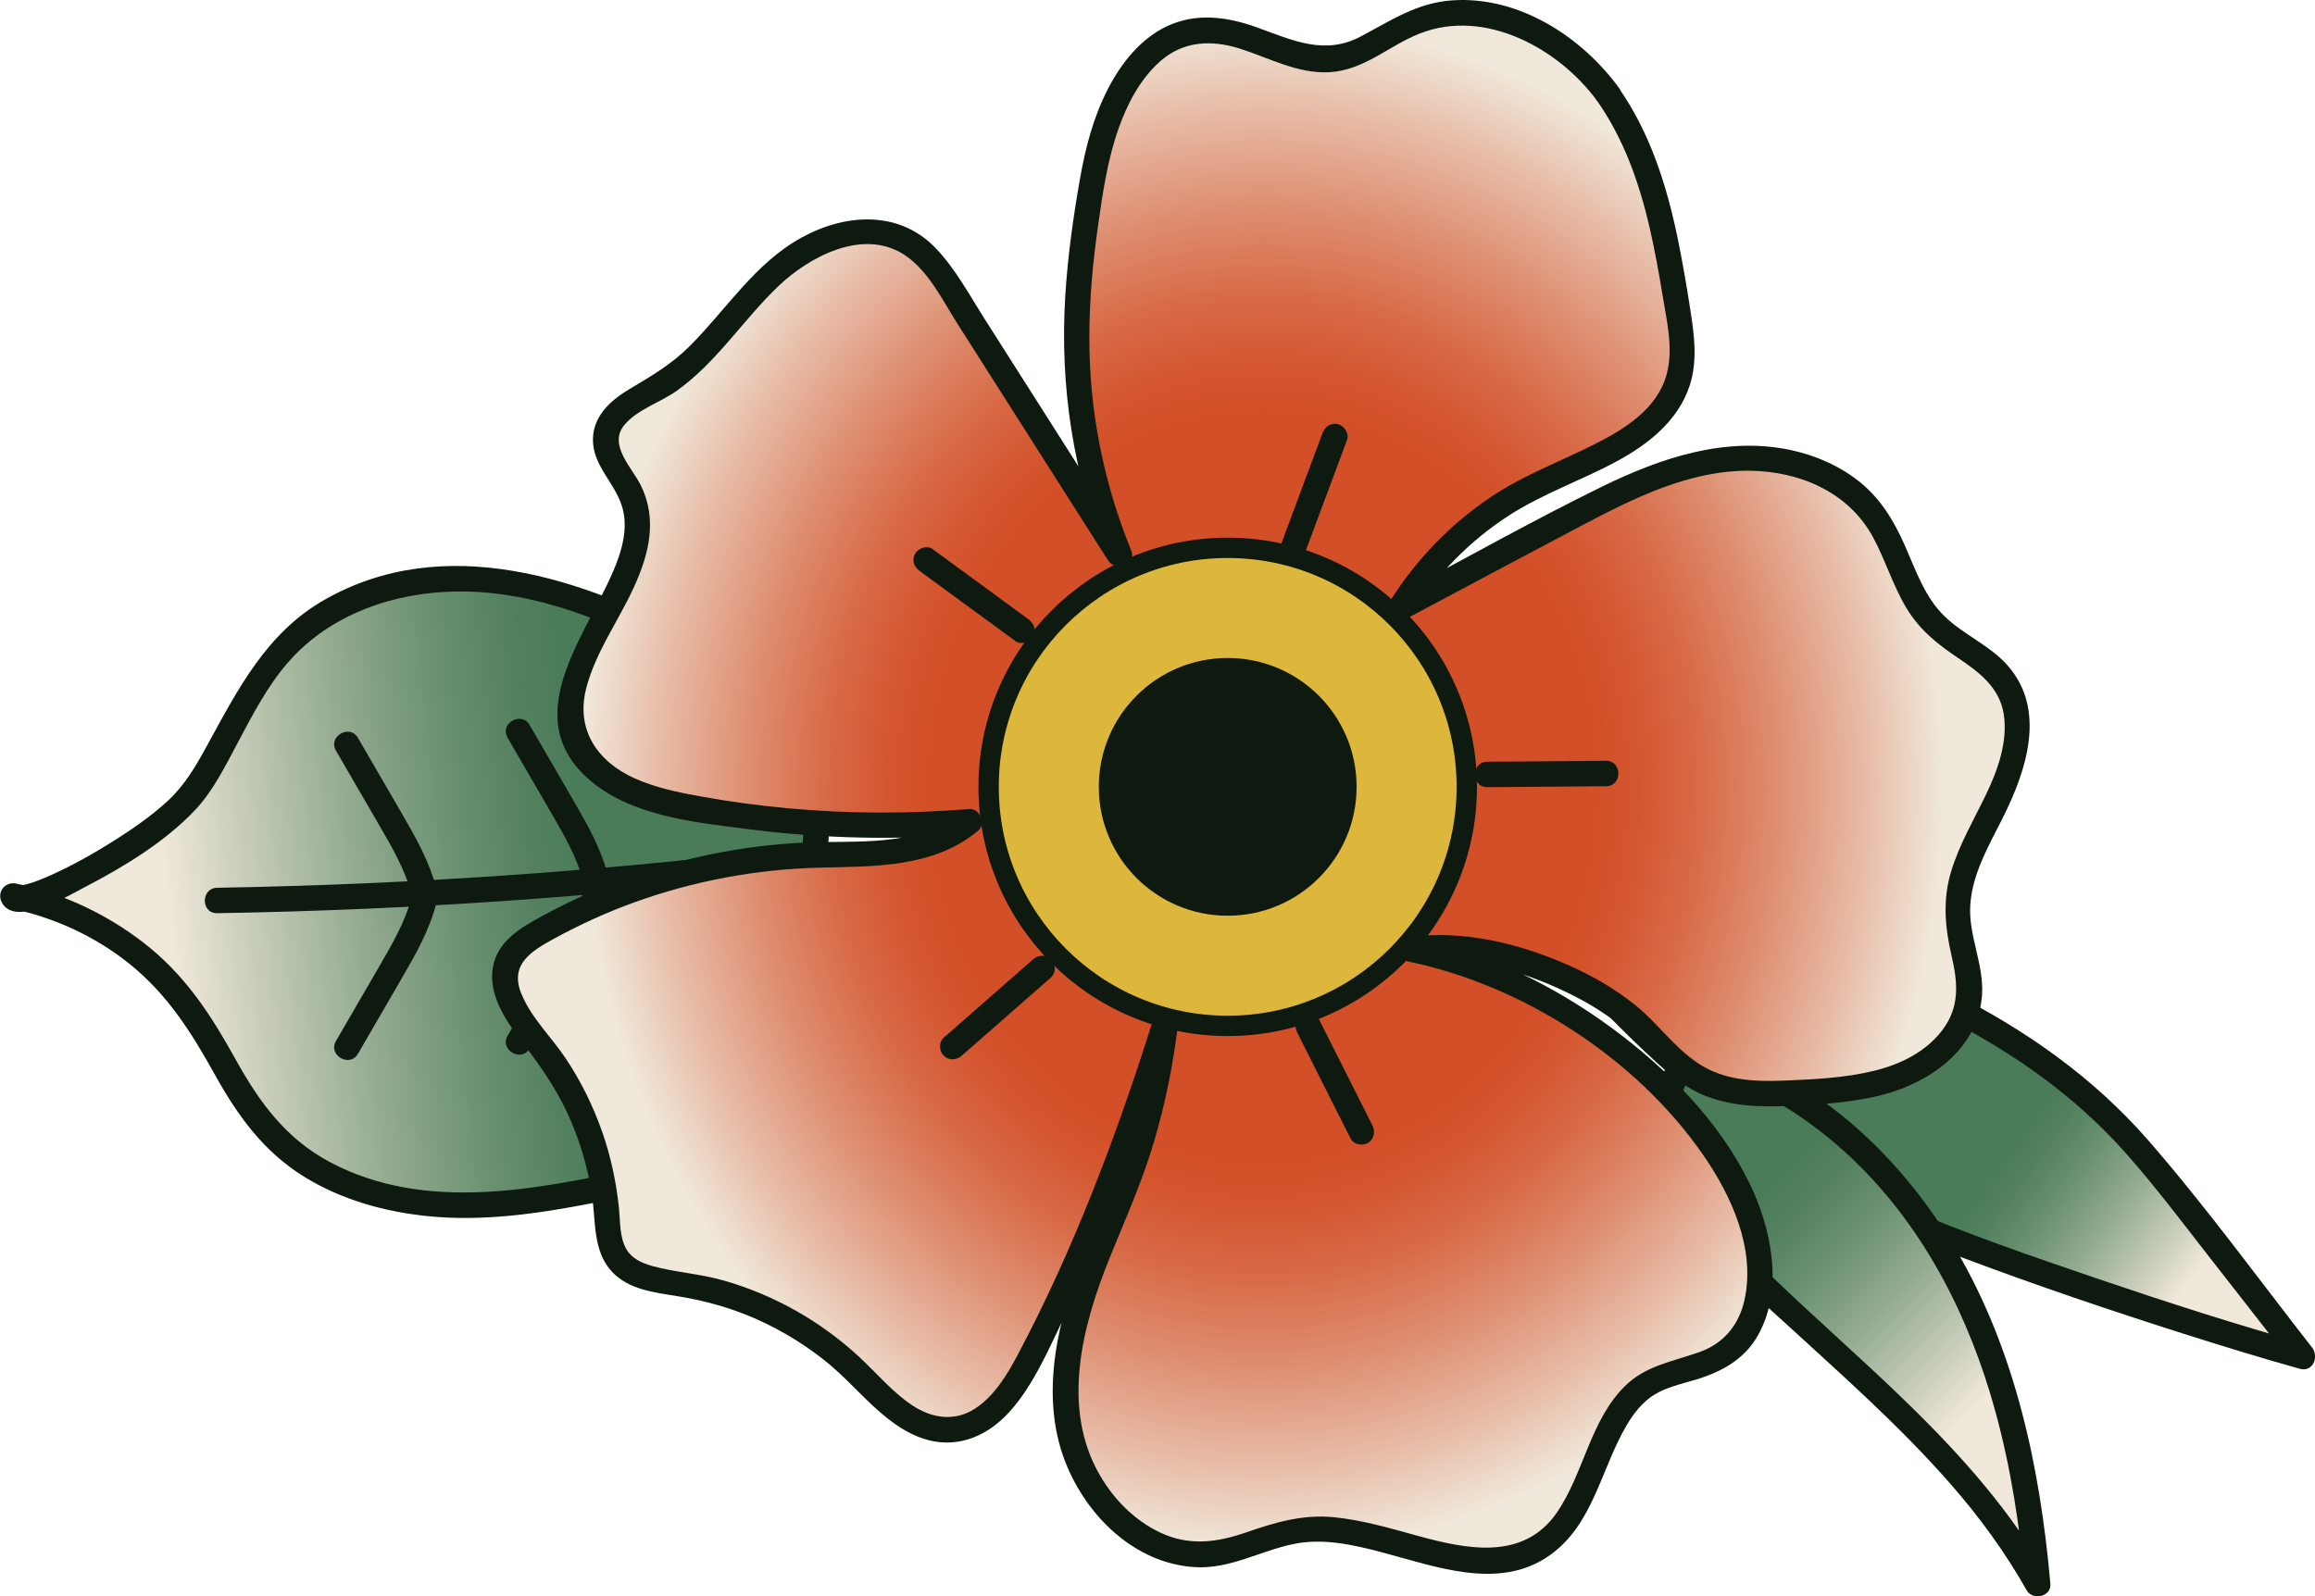 <?xml version="1.0" encoding="UTF-8"?><svg id="a" xmlns="http://www.w3.org/2000/svg" xmlns:xlink="http://www.w3.org/1999/xlink" viewBox="0 0 227.54 156.94"><defs><style>.k{fill:#ddb73c;stroke-width:2px;}.k,.l{stroke:#0e1a0f;stroke-miterlimit:10;}.l{stroke-width:.5px;}.l,.m{fill:#0e1a0f;}.m,.n,.o,.p,.q,.r,.s,.t,.u,.v{stroke-width:0px;}.n{fill:url(#b);}.o{fill:url(#c);}.p{fill:url(#e);}.q{fill:url(#f);}.r{fill:url(#d);}.s{fill:url(#j);}.t{fill:url(#i);}.u{fill:url(#h);}.v{fill:url(#g);}</style><linearGradient id="b" x1="87.28" y1="147.6" x2="62.79" y2="181.57" gradientTransform="translate(35.31 192.28) rotate(-90)" gradientUnits="userSpaceOnUse"><stop offset=".4" stop-color="#4b7c59"/><stop offset=".46" stop-color="#53815f"/><stop offset=".56" stop-color="#6b9172"/><stop offset=".68" stop-color="#92aa90"/><stop offset=".82" stop-color="#c8cdba"/><stop offset=".92" stop-color="#f0e8da"/></linearGradient><linearGradient id="c" x1="91.33" y1="122.31" x2="51.47" y2="162.85" gradientTransform="translate(35.31 192.28) rotate(-90)" gradientUnits="userSpaceOnUse"><stop offset=".4" stop-color="#4b7c59"/><stop offset=".46" stop-color="#53815f"/><stop offset=".56" stop-color="#6b9172"/><stop offset=".68" stop-color="#92aa90"/><stop offset=".82" stop-color="#c8cdba"/><stop offset=".92" stop-color="#f0e8da"/></linearGradient><linearGradient id="d" x1="88.89" y1="82.94" x2="10.37" y2="91.58" gradientUnits="userSpaceOnUse"><stop offset=".4" stop-color="#4b7c59"/><stop offset=".46" stop-color="#53815f"/><stop offset=".56" stop-color="#6b9172"/><stop offset=".68" stop-color="#92aa90"/><stop offset=".82" stop-color="#c8cdba"/><stop offset=".92" stop-color="#f0e8da"/></linearGradient><linearGradient id="e" x1="34.1" y1="95.72" x2="41.69" y2="95.72" xlink:href="#d"/><linearGradient id="f" x1="34.1" y1="80.42" x2="41.69" y2="80.42" xlink:href="#d"/><linearGradient id="g" x1="50.97" y1="79.15" x2="58.56" y2="79.15" xlink:href="#d"/><linearGradient id="h" x1="50.97" y1="95.21" x2="58.56" y2="95.21" xlink:href="#d"/><linearGradient id="i" x1="21.34" y1="86.41" x2="80.59" y2="86.41" xlink:href="#d"/><radialGradient id="j" cx="114.92" cy="88.64" fx="114.92" fy="88.64" r="75.23" gradientTransform="translate(45.21 192.28) rotate(-90) scale(1 .89)" gradientUnits="userSpaceOnUse"><stop offset=".49" stop-color="#d34f27"/><stop offset=".55" stop-color="#d4562f"/><stop offset=".64" stop-color="#d86a47"/><stop offset=".75" stop-color="#de8c6e"/><stop offset=".88" stop-color="#e7b9a4"/><stop offset="1" stop-color="#f0e8da"/></radialGradient></defs><path class="n" d="M181.21,117.05c2.94,2.72,30.29,12.16,45.14,16.31-3.62-4.63-7.24-9.26-10.85-13.89-2.87-3.67-5.75-7.36-9.14-10.55-3.88-3.65-8.36-6.61-13.05-9.14-7.05-3.8-14.65-6.68-22.57-7.94-3.91-.62-8.33-.7-11.33,1.86-.85.72-1.57,1.72-1.55,2.83.02,1.26.95,2.3,1.85,3.19,6.51,6.53,13.74,12.35,21.51,17.32"/><path class="m" d="M180.33,117.93c1.24,1.11,2.91,1.76,4.4,2.43,2.73,1.21,5.51,2.29,8.3,3.34,7.11,2.67,14.31,5.11,21.54,7.41,3.8,1.21,7.61,2.38,11.46,3.46,1.31.37,1.93-1.17,1.22-2.09-5.32-6.81-10.43-13.86-16.11-20.38-5.36-6.14-11.95-10.79-19.2-14.45s-15.07-6.52-23.11-7.3c-3.33-.32-6.99-.03-9.75,2.04-1.27.96-2.39,2.31-2.45,3.97-.07,1.81,1.16,3.21,2.36,4.42,6.53,6.55,13.82,12.35,21.6,17.35,1.36.87,2.61-1.29,1.26-2.16-6.4-4.11-12.43-8.78-17.99-13.97-1.28-1.2-2.63-2.39-3.79-3.71-.53-.6-1.08-1.3-.9-2.15s1.08-1.58,1.79-2.03c2.64-1.7,6.1-1.55,9.08-1.12,7.49,1.08,14.75,3.75,21.45,7.23s12.52,7.6,17.44,13.14c2.86,3.22,5.46,6.68,8.11,10.08,2.81,3.6,5.63,7.2,8.44,10.81l1.22-2.09c-6.93-1.94-13.79-4.15-20.61-6.47-6.38-2.17-12.79-4.38-18.99-7.02-1.12-.48-2.23-.97-3.32-1.52-.37-.19-.73-.38-1.08-.59-.15-.09-.3-.19-.45-.29-.29-.19.08.09-.14-.11-1.2-1.07-2.97.69-1.77,1.77h0Z"/><path class="o" d="M164.52,113.01c.44,4.92,4.08,8.89,7.66,12.3,10.03,9.57,21.33,18.31,28.1,30.41-.89-10.33-3.03-20.69-7.81-29.88s-12.43-17.16-22.08-20.93c-1.31-.51-2.8-.95-4.11-.42-2.59,1.05-2.51,4.71-1.89,7.43"/><path class="m" d="M163.27,113.01c.79,7.4,7.17,12.46,12.3,17.16,5.53,5.07,11.18,10.05,16.13,15.71,2.84,3.24,5.38,6.71,7.5,10.47.58,1.03,2.44.64,2.33-.63-1-11.4-3.43-22.94-9.3-32.9-4.97-8.43-12.56-15.92-21.9-19.27-2.48-.89-5.4-.72-6.78,1.83-1.11,2.07-.84,4.66-.36,6.87.35,1.57,2.76.91,2.41-.66s-.71-3.76.24-5.19c1.32-1.98,4.46-.24,6.05.5,3.94,1.85,7.51,4.41,10.61,7.45,6.78,6.65,11.11,15.28,13.61,24.37,1.53,5.56,2.41,11.26,2.91,17l2.33-.63c-7.25-12.84-19.19-21.57-29.46-31.79-2.83-2.82-5.69-6.16-6.13-10.29-.17-1.58-2.67-1.6-2.5,0h0Z"/><path class="r" d="M67.87,63.98c-6.27-3.46-13.01-6.4-20.15-7.01-7.14-.61-14.77,1.4-19.71,6.59-3.75,3.94-5.62,9.27-8.62,13.81-3.23,4.87-17.44,12.46-18.15,10.69,7.27,1.42,13.92,5.82,18.05,11.97,2.36,3.5,3.94,7.54,6.7,10.73,4.29,4.96,11,7.29,17.55,7.65,6.55.36,13.05-1.03,19.46-2.42,4.19-7.18,8.37-14.36,12.56-21.54,3.16-5.43,6.4-12.06,3.58-17.67-1.52-3.03-8.28-11.22-11.27-12.81"/><path class="m" d="M68.5,62.9c-11.01-6.05-24.83-10.68-36.64-3.91-5.66,3.24-8.45,8.73-11.47,14.24-1.1,2.02-2.2,3.94-3.9,5.51-1.57,1.44-3.32,2.67-5.12,3.81-2.03,1.29-4.13,2.48-6.32,3.47-.79.36-1.6.69-2.44.92-.27.07-.63.13-.65.14-.3.13.14-.06.35.36l-1.41,1.84c4.31.87,8.38,2.72,11.81,5.47,3.71,2.97,6.1,6.74,8.38,10.85s4.8,7.6,8.77,10.07c3.71,2.3,8.01,3.49,12.32,3.91,5.34.52,10.73-.26,15.97-1.28,1.26-.25,2.52-.51,3.77-.78.54-.12,1.23-.13,1.71-.43.58-.36.87-1.17,1.2-1.74,1.42-2.44,2.85-4.88,4.27-7.32,2.8-4.79,5.68-9.55,8.38-14.4,2.22-4,4.42-8.65,3.92-13.36-.41-3.87-2.85-6.89-5.22-9.82-2.16-2.66-4.63-5.85-7.68-7.54-1.41-.78-2.67,1.38-1.26,2.16,2.25,1.24,4.07,3.51,5.72,5.42,1.77,2.04,3.58,4.19,4.9,6.56,2.03,3.67.93,8.03-.68,11.64-1.86,4.19-4.42,8.09-6.72,12.04-2.85,4.88-5.69,9.76-8.54,14.65l.75-.57c-9.83,2.12-20.82,4.43-30.21-.54-4.35-2.3-6.97-5.9-9.3-10.11s-4.72-7.91-8.37-10.93-8.35-5.37-13.21-6.36c-1.09-.22-1.92.84-1.41,1.84,1.29,2.55,6.79-.78,8.24-1.53,3.8-1.98,7.74-4.37,10.71-7.48,1.81-1.9,3-4.34,4.22-6.63,1.48-2.77,2.93-5.62,5.01-7.99,4.16-4.75,10.49-6.88,16.68-6.93,7.91-.06,15.41,3.2,22.22,6.94,1.41.78,2.67-1.38,1.26-2.16h0Z"/><path class="p" d="M41.69,88.47c-.62,2.49-1.93,4.75-3.22,6.97-1.46,2.51-2.91,5.02-4.37,7.53"/><path class="m" d="M40.48,88.14c-.65,2.5-1.95,4.71-3.23,6.92-1.41,2.43-2.82,4.86-4.23,7.29-.81,1.39,1.35,2.65,2.16,1.26,1.46-2.51,2.91-5.02,4.37-7.53,1.34-2.31,2.67-4.67,3.34-7.27.4-1.56-2.01-2.22-2.41-.66h0Z"/><path class="q" d="M41.69,87.67c-.62-2.49-1.93-4.75-3.22-6.97-1.46-2.51-2.91-5.02-4.37-7.53"/><path class="m" d="M42.89,87.34c-.68-2.61-2-4.96-3.34-7.27-1.46-2.51-2.91-5.02-4.37-7.53-.81-1.39-2.97-.13-2.16,1.26,1.41,2.43,2.82,4.86,4.23,7.29,1.28,2.21,2.58,4.42,3.23,6.92.4,1.56,2.82.9,2.41-.66h0Z"/><path class="v" d="M58.56,86.41c-.62-2.49-1.93-4.75-3.22-6.97-1.46-2.51-2.91-5.02-4.37-7.53"/><path class="m" d="M59.76,86.07c-.68-2.61-2-4.96-3.34-7.27-1.46-2.51-2.91-5.02-4.37-7.53-.81-1.39-2.97-.13-2.16,1.26,1.41,2.43,2.82,4.86,4.23,7.29,1.28,2.21,2.58,4.42,3.23,6.92.4,1.56,2.82.9,2.41-.66h0Z"/><path class="u" d="M58.56,87.96c-.62,2.49-1.93,4.75-3.22,6.97-1.46,2.51-2.91,5.02-4.37,7.53"/><path class="m" d="M57.35,87.62c-.65,2.5-1.95,4.71-3.23,6.92-1.41,2.43-2.82,4.86-4.23,7.29-.81,1.39,1.35,2.65,2.16,1.26,1.46-2.51,2.91-5.02,4.37-7.53,1.34-2.31,2.67-4.67,3.34-7.27.4-1.56-2.01-2.22-2.41-.66h0Z"/><path class="t" d="M21.34,88.53c19.81-.31,39.6-1.73,59.25-4.24"/><path class="m" d="M21.34,89.78c19.81-.32,39.59-1.74,59.25-4.24,1.57-.2,1.59-2.7,0-2.5-19.65,2.5-39.44,3.91-59.25,4.24-1.61.03-1.61,2.53,0,2.5h0Z"/><path class="s" d="M158.05,9.27c4.35,6.09,5.66,13.77,6.85,21.15.35,2.17.7,4.41.17,6.54-1.51,5.99-8.69,8.08-14.23,10.85-5.35,2.65-9.94,6.8-13.11,11.86,5.32-2.83,10.64-5.66,15.96-8.49,4.92-2.61,9.98-5.27,15.49-5.99,5.53-.73,11.7.87,14.99,5.37,2.41,3.3,3.02,7.75,5.88,10.67,2.13,2.19,5.31,3.3,7.01,5.83,2.27,3.4,1.04,7.99-.75,11.66-1.78,3.67-4.13,7.38-3.88,11.46.14,2.58,1.35,5.09,1.15,7.67-.26,3.4-2.97,6.23-6.07,7.63-3.11,1.4-6.6,1.65-10.02,1.88-3.56.23-7.33.42-10.46-1.3-2.35-1.28-4.04-3.5-5.98-5.35-5.15-4.84-15.26-8.42-22.25-7.4,12.25,2.49,25.91,11.94,31.76,22.98,3,5.63,3.92,14.04-1.65,17.15-2.02,1.13-4.48,1.23-6.5,2.34-5.76,3.14-5.37,12.29-10.74,16.06-6.84,4.81-16.12-2.76-24.37-1.36-2.67.45-5.13,1.87-7.82,2.24-6.82.96-13.04-5.29-14.34-12.08-1.3-6.77,1.06-13.69,3.87-19.99,2.8-6.31,4.78-13.22,5.55-20.09-3.48,11.09-7.81,21.9-12.96,32.31-1.76,3.56-4.32,7.55-8.29,7.69-3.74.14-6.51-3.19-9.2-5.8-4.67-4.54-10.77-7.58-17.21-8.55-2.26-.35-4.85-.61-6.19-2.48-.9-1.26-.93-2.91-1.06-4.44-.49-6.02-2.8-11.89-6.55-16.62-2.01-2.54-4.58-5.8-2.98-8.62.6-1.05,1.67-1.74,2.72-2.34,8.21-4.72,17.61-7.4,27.07-7.69,5.35-.17,11.3.21,15.35-3.28-9.26.78-18.65.27-27.79-1.48-4.37-.84-9.3-2.48-10.9-6.64-3.09-7.99,9.03-16.35,5.42-24.13-.88-1.92-2.7-3.62-2.43-5.72.31-2.34,2.96-3.44,5-4.61,4.48-2.58,7.27-7.24,10.95-10.85,3.7-3.59,9.54-6.18,13.91-3.44,1.83,1.14,3.05,3.02,4.22,4.85,6.05,9.51,10.29,16.18,16.35,25.7-5.27-12.83-4.92-24.33-2.37-37.97,1.15-6.14,4.53-13.31,10.77-13.55,4.49-.17,8.59,3.53,13.01,2.82,2.63-.42,4.74-2.32,7.16-3.41,6.81-3.09,15.16.86,19.5,6.94Z"/><path class="m" d="M156.97,9.9c2.63,3.75,4.14,8.04,5.17,12.47.51,2.22.91,4.46,1.28,6.71.41,2.49,1.07,5.21.4,7.71-.92,3.4-4.09,5.37-7.04,6.86-3.41,1.73-7,3.04-10.19,5.18-4,2.67-7.37,6.16-9.94,10.22-.7,1.1.65,2.27,1.71,1.71,5.72-3.04,11.43-6.1,17.16-9.12,5.07-2.67,10.53-5.4,16.4-5.36,4.93.04,9.75,2.07,12.18,6.54,1.22,2.25,1.95,4.74,3.27,6.94s3.07,3.57,5.09,4.93,4.08,2.88,4.49,5.54-.59,5.49-1.74,7.87c-1.21,2.52-2.66,4.96-3.46,7.66s-.59,5.38.06,8.17.82,5.14-.97,7.44c-1.64,2.1-4.07,3.27-6.61,3.9-2.89.71-5.94.85-8.9.97s-5.88-.03-8.36-1.66-4.04-4.01-6.26-5.78c-2.03-1.62-4.29-2.92-6.67-3.96-4.85-2.13-10.28-3.43-15.58-2.71-1.23.17-1.15,2.17,0,2.41,11.28,2.35,22.38,9.52,28.95,19.02,2.78,4.01,5.15,9.22,4.06,14.22-.53,2.44-2.01,4.27-4.38,5.13-2.66.96-5.35,1.32-7.43,3.42-3.38,3.39-3.98,8.47-6.61,12.34-3.29,4.83-8.93,3.64-13.76,2.31-2.69-.74-5.37-1.53-8.15-1.81-3.1-.31-5.79.5-8.69,1.5s-5.6,1.33-8.4.01c-2.5-1.17-4.54-3.23-5.92-5.6-3.9-6.67-1.74-14.84.98-21.52,1.52-3.74,3.15-7.38,4.3-11.26s1.92-7.74,2.39-11.71c.17-1.45-2.05-1.62-2.46-.33-3.54,11.25-7.78,22.53-13.32,32.96-1.04,1.96-2.3,4.05-4.2,5.28-2.01,1.29-4.23.94-6.15-.33s-3.54-3.21-5.28-4.82c-1.87-1.72-3.95-3.24-6.17-4.49s-4.59-2.25-7.03-2.95-4.75-.8-7.08-1.44c-1-.28-2-.72-2.54-1.65-.67-1.15-.6-2.63-.72-3.9-.26-2.63-.81-5.23-1.69-7.72s-2.05-4.87-3.51-7.07-3.46-4.06-4.43-6.49c-1.13-2.83,1-4.13,3.21-5.34,2.5-1.37,5.1-2.56,7.79-3.54,5.93-2.16,12.15-3.31,18.45-3.46,5.37-.13,11.1,0,15.47-3.63.81-.68.17-2.22-.88-2.13-5.92.48-11.87.47-17.78-.07-2.93-.27-5.84-.66-8.73-1.19-2.16-.39-4.35-.85-6.36-1.75-3.67-1.65-5.81-4.78-4.78-8.83.91-3.57,3.17-6.64,4.69-9.96s2.32-6.69.69-10.01c-.85-1.74-3.24-3.99-1.63-5.94,1.29-1.55,3.54-2.22,5.16-3.37,3.96-2.83,6.53-7,10.01-10.31,3.03-2.88,8.23-5.65,12.26-3.12,2.42,1.52,3.84,4.52,5.33,6.86,1.67,2.63,3.34,5.26,5.02,7.89,3.26,5.12,6.51,10.24,9.77,15.36.72,1.13,2.84.41,2.28-.96-2.74-6.74-4.15-13.82-4.12-21.1.01-3.59.33-7.18.84-10.74.46-3.25.93-6.56,2.03-9.66.86-2.44,2.13-4.88,4.1-6.62,2.26-1.99,5.01-2.12,7.79-1.25s5.7,2.5,8.82,2.33c3.45-.19,5.84-2.61,8.91-3.81,6.4-2.51,13.65,1.47,17.43,6.64.94,1.29,3.11.04,2.16-1.26C155.43,3.57,149.28-.38,142.81.03c-3.52.22-6.07,1.98-9.09,3.57-3.54,1.86-6.68.36-10.13-.89-2.96-1.07-6.03-1.5-8.95-.1-2.56,1.23-4.44,3.61-5.72,6.09-1.44,2.78-2.22,5.77-2.76,8.83-.68,3.85-1.22,7.73-1.46,11.64-.53,8.78.77,17.44,4.08,25.6l2.28-.96c-3.18-5-6.36-10-9.54-15-1.58-2.48-3.16-4.97-4.74-7.45-1.49-2.34-2.86-4.92-4.79-6.94-3.6-3.78-8.88-3.43-13.17-1.08-4.61,2.52-7.38,7.03-11,10.66-1.79,1.8-3.78,2.96-5.93,4.24-1.83,1.09-3.57,2.62-3.61,4.92-.04,2.54,2.06,4.22,2.81,6.48.58,1.74.28,3.53-.31,5.22-2.31,6.68-10.23,15.1-3.05,21.63,4.15,3.77,10.61,4.36,15.91,5.04,7.17.92,14.41,1.08,21.61.49l-.88-2.13c-4.19,3.48-10.29,2.71-15.35,2.95-6.02.29-12.01,1.49-17.67,3.57-2.74,1.01-5.42,2.21-7.98,3.61-2.15,1.17-4.49,2.48-4.93,5.11s1.2,5.1,2.71,7.09c1.75,2.3,3.39,4.56,4.61,7.19s2.01,5.34,2.43,8.14c.38,2.54.07,5.44,1.95,7.47,1.64,1.77,4.17,2.05,6.42,2.41,2.7.43,5.36,1.17,7.86,2.29s4.98,2.64,7.13,4.44c2,1.68,3.67,3.71,5.72,5.32,1.83,1.44,3.98,2.52,6.37,2.32s4.36-1.55,5.86-3.31c1.9-2.23,3.14-4.9,4.4-7.52,1.56-3.25,3.04-6.55,4.44-9.87,2.79-6.61,5.26-13.35,7.41-20.19l-2.46-.33c-.46,3.89-1.29,7.74-2.43,11.49s-2.71,7.22-4.17,10.82c-2.62,6.44-4.62,14.11-1.97,20.87,2.07,5.27,6.77,9.91,12.64,10.31,3.51.24,6.5-1.61,9.83-2.28,2.86-.58,5.81.08,8.58.81,5.25,1.38,11.54,3.83,16.51.34,4.31-3.02,5.06-8.48,7.57-12.76.58-1,1.29-1.95,2.2-2.67,1.2-.95,2.68-1.31,4.12-1.72,2.76-.77,5.23-1.98,6.66-4.58,2.52-4.56,1.26-10.54-.92-14.97-3.02-6.14-8.12-11.23-13.58-15.24s-12.28-7.43-19.22-8.87v2.41c4.98-.68,10.39.85,14.84,3,2.18,1.05,4.3,2.32,6.08,3.97,2.03,1.88,3.74,4.15,6.18,5.55,2.63,1.51,5.71,1.78,8.68,1.7s6.15-.27,9.13-.88c5.03-1.02,10.39-4.39,10.79-10.02.22-3.04-1.36-5.88-1.15-8.92s1.8-5.78,3.14-8.43c2.35-4.66,4.44-10.76.45-15.17-1.74-1.92-4.22-2.93-6.08-4.71-1.97-1.88-2.86-4.54-3.93-6.97s-2.38-4.61-4.44-6.27c-1.95-1.57-4.29-2.6-6.73-3.13-6.47-1.4-12.82.76-18.6,3.58-6.9,3.38-13.61,7.17-20.39,10.77l1.71,1.71c2.45-3.86,5.7-7.17,9.54-9.65,3.34-2.15,7.11-3.44,10.59-5.32,3.09-1.67,6.01-3.97,7.15-7.42.79-2.39.47-4.92.09-7.36s-.78-4.8-1.27-7.18c-1.08-5.2-2.71-10.35-5.78-14.73-.92-1.31-3.09-.06-2.16,1.26Z"/><circle class="k" cx="120.67" cy="77.36" r="23.5"/><circle class="l" cx="120.67" cy="77.36" r="12.42"/><path class="m" d="M101.54,94.32c-2.93,2.57-5.85,5.14-8.78,7.7-.51.45-.46,1.31,0,1.77.5.5,1.26.45,1.77,0,2.93-2.57,5.85-5.14,8.78-7.7.51-.45.46-1.31,0-1.77-.5-.5-1.26-.45-1.77,0h0Z"/><path class="m" d="M101.08,60.88c-3.14-2.3-6.28-4.6-9.42-6.9-.55-.4-1.39-.09-1.71.45-.37.63-.1,1.31.45,1.71,3.14,2.3,6.28,4.6,9.42,6.9.55.4,1.39.09,1.71-.45.37-.63.1-1.31-.45-1.71h0Z"/><path class="m" d="M129.99,42.58c-1.36,3.65-2.72,7.3-4.08,10.95-.24.63.26,1.37.87,1.54.7.19,1.3-.24,1.54-.87,1.36-3.65,2.72-7.3,4.08-10.95.24-.63-.26-1.37-.87-1.54-.7-.19-1.3.24-1.54.87h0Z"/><path class="m" d="M157.86,74.8c-3.89.03-7.79.06-11.68.09-1.61.01-1.61,2.51,0,2.5,3.89-.03,7.79-.06,11.68-.09,1.61-.01,1.61-2.51,0-2.5h0Z"/><path class="m" d="M127.49,101.49l5.25,10.43c.3.6,1.15.77,1.71.45.61-.36.75-1.1.45-1.71-1.75-3.48-3.5-6.96-5.25-10.43-.3-.6-1.15-.77-1.71-.45-.61.36-.75,1.1-.45,1.71h0Z"/></svg>